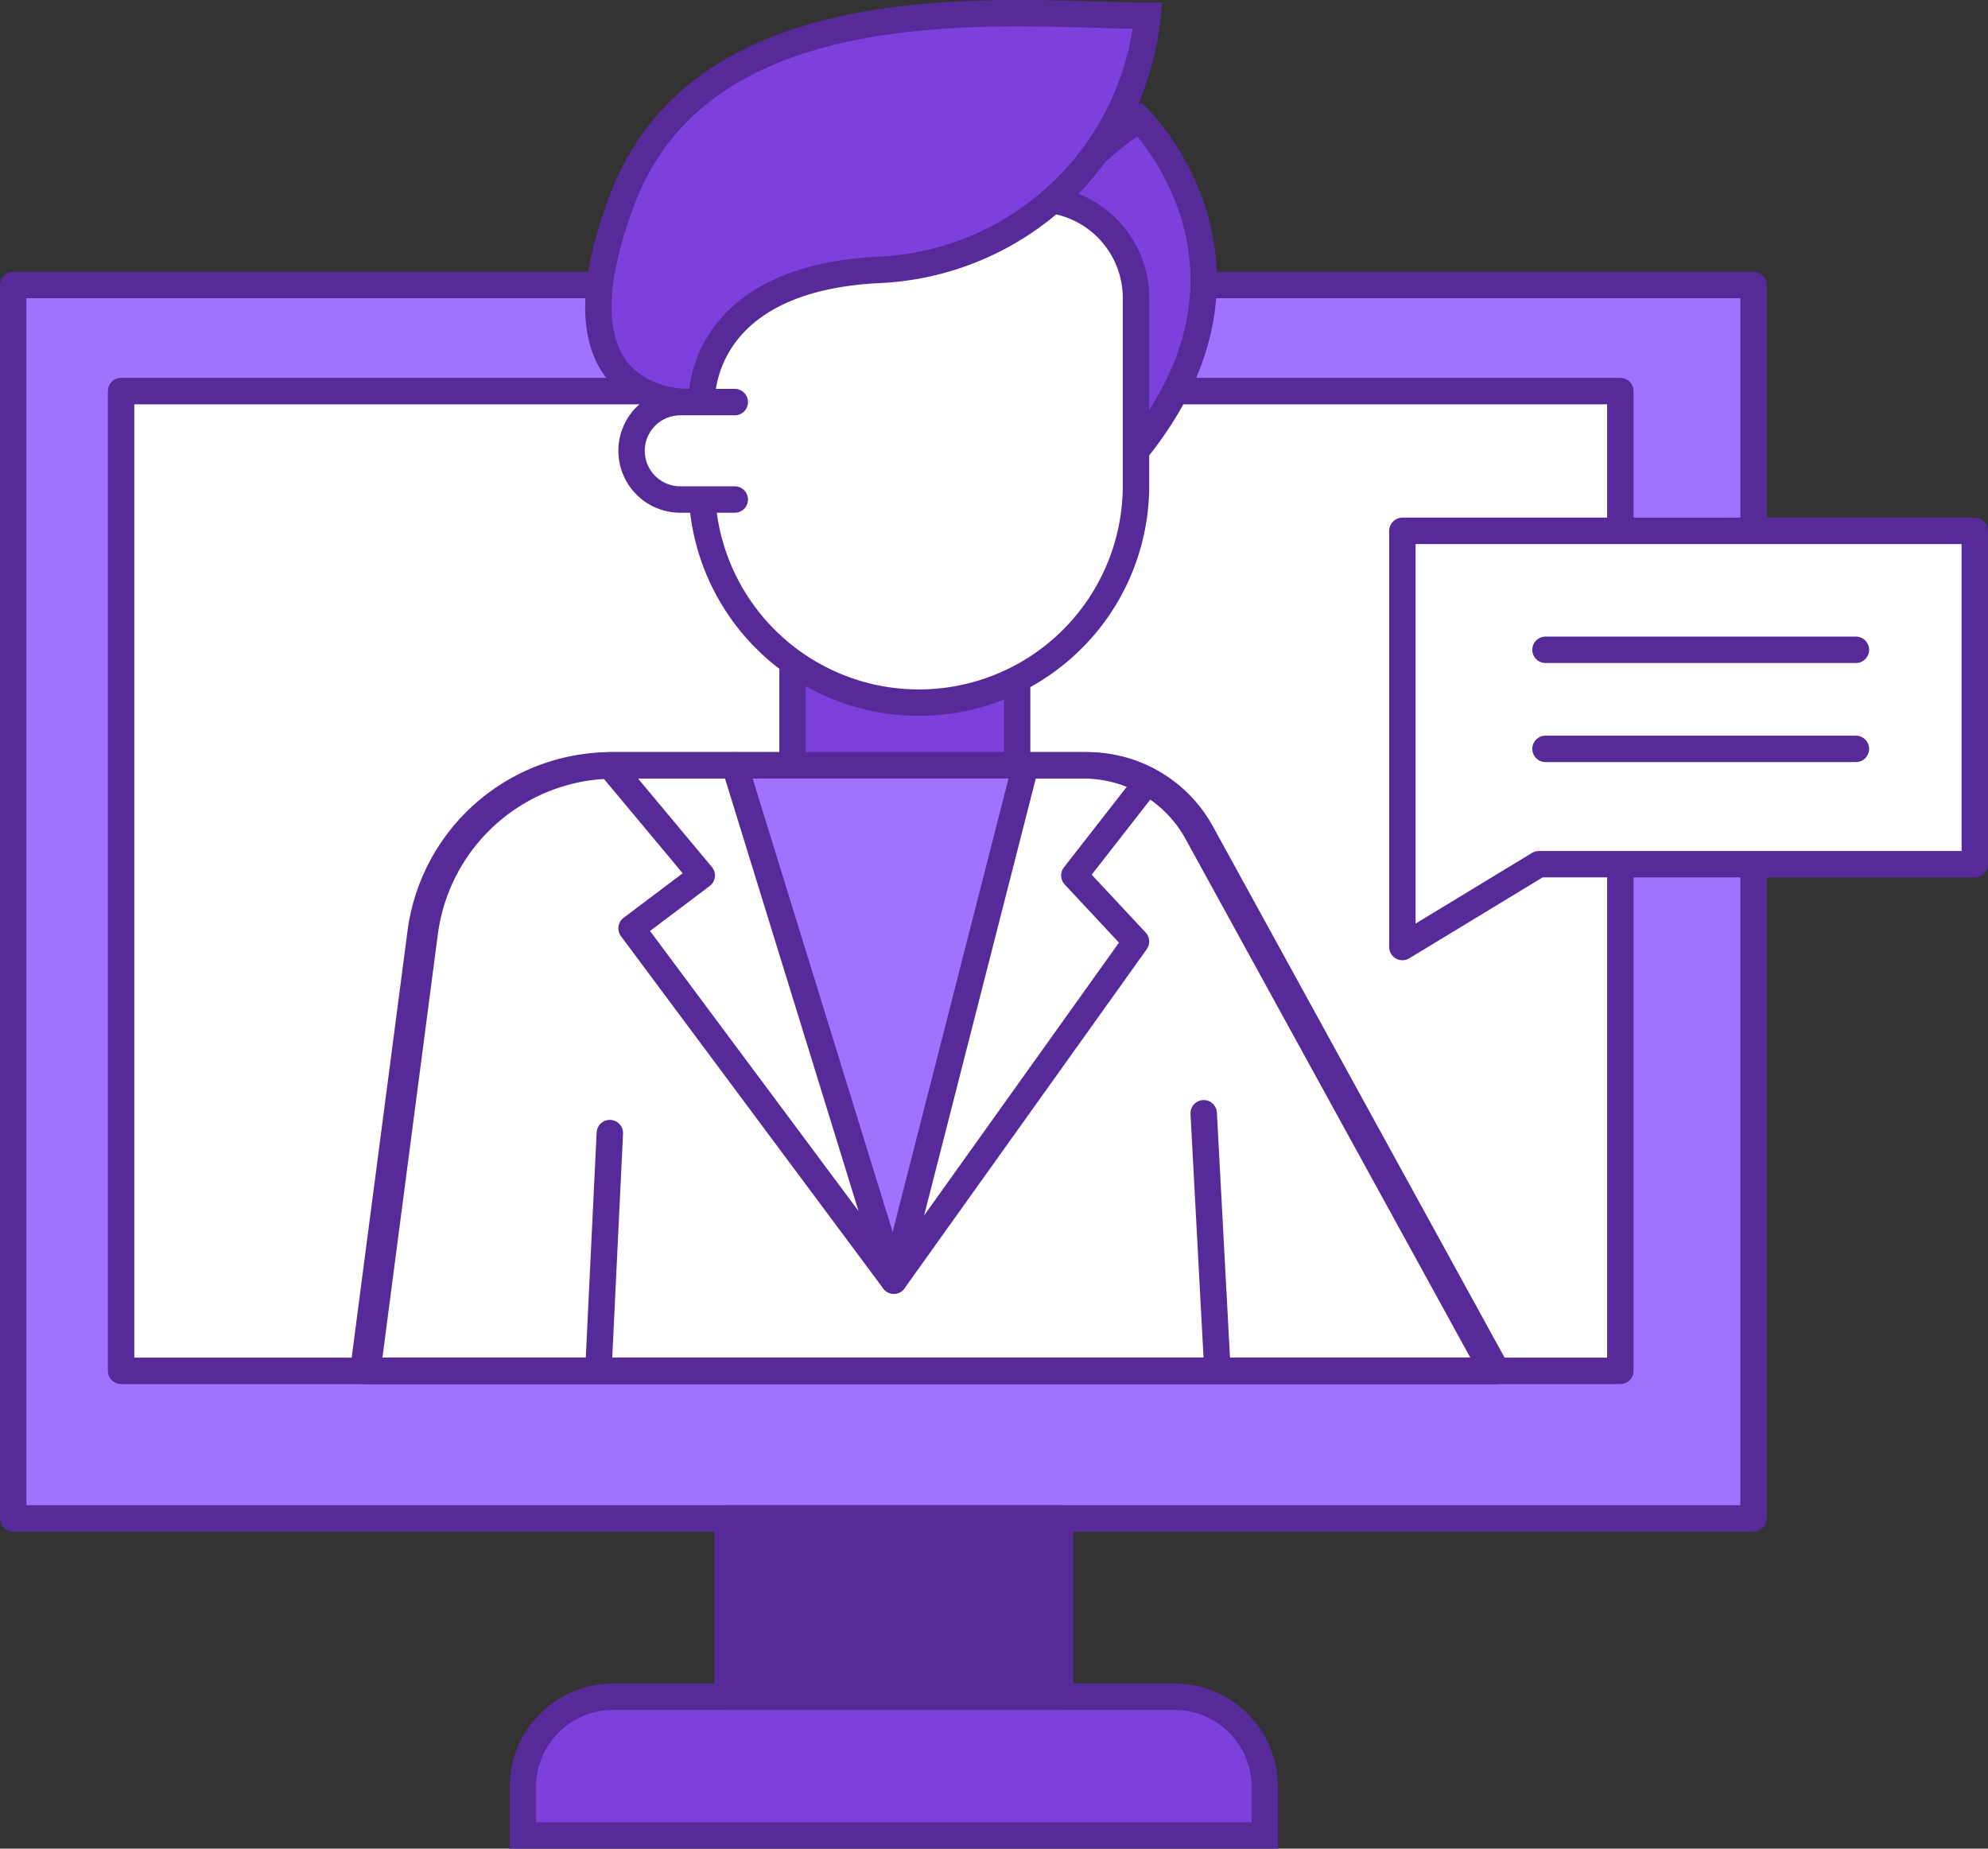 <svg xmlns="http://www.w3.org/2000/svg" viewBox="0 0 150.5 139.938">
  <rect x="0" y="0" width="150.5" height="139.938" fill="#333333" stroke="none"/>
  <defs>
    <style>
      .cls-1, .cls-4 {
        fill: #a171ff;
      }

      .cls-1, .cls-2, .cls-3, .cls-5, .cls-6 {
        stroke: #572a99;
        stroke-linecap: round;
        stroke-width: 2px;
      }

      .cls-1, .cls-2, .cls-5, .cls-6 {
        stroke-linejoin: round;
      }

      .cls-2 {
        fill: #fff;
      }

      .cls-3 {
        fill: #7d40dd;
        stroke-miterlimit: 10;
      }

      .cls-5 {
        fill: none;
      }

      .cls-6 {
        fill: #572a99;
      }
    </style>
  </defs>
  <title>Consulta virtual</title>
  <g id="Capa_2" data-name="Capa 2">
    <g id="Capa_1-2" data-name="Capa 1">
      <g>
        <rect class="cls-1" x="1" y="21.577" width="131.75" height="93.361"/>
        <rect class="cls-2" x="9.167" y="29.604" width="113.5" height="74.167"/>
        <rect class="cls-3" x="59.999" y="50.115" width="17.001" height="7.823"/>
        <path class="cls-3" d="M86.264,9.028S97.375,20.063,86,34.125C76.447,34.125,73.255,17.109,86.264,9.028Z"/>
        <path class="cls-2" d="M86,22.563V36.75A16.437,16.437,0,0,1,69.563,53.188h0A16.437,16.437,0,0,1,53.125,36.75V15.063H78.5a7.5,7.5,0,0,1,7.5,7.5Z"/>
        <path class="cls-3" d="M53.125,30.438s-.5-9.25,13.25-10a21.4,21.4,0,0,0,20.5-19.25C77,1.188,53.5-1.687,47.125,15.063S53.125,30.438,53.125,30.438Z"/>
        <path class="cls-2" d="M55.625,37.813H51.5a3.687,3.687,0,0,1-3.687-3.687h0A3.687,3.687,0,0,1,51.5,30.438h4.125"/>
        <path class="cls-2" d="M113,103.771,90.631,63.034a9.824,9.824,0,0,0-8.612-5.1H46.274A14.555,14.555,0,0,0,31.842,70.6L27.5,103.771Z"/>
        <polygon class="cls-4" points="67.667 96.938 55.625 57.938 77.636 57.938 67.667 96.938"/>
        <polyline class="cls-5" points="46.167 57.938 53.125 66.271 47.813 70.271 67.667 96.938 55.625 57.938"/>
        <polyline class="cls-5" points="77.636 57.938 67.667 96.938 86 71.271 81.333 66.271 86.842 59.208"/>
        <line class="cls-5" x1="45.3" y1="103.771" x2="46.167" y2="85.771"/>
        <line class="cls-5" x1="92.167" y1="103.771" x2="91.125" y2="84.271"/>
        <path class="cls-5" d="M113.313,103.771,90.944,63.034a9.824,9.824,0,0,0-8.612-5.1H46.587A14.555,14.555,0,0,0,32.154,70.6l-4.342,33.167Z"/>
        <path class="cls-3" d="M46.417,128.438h42.5a6.833,6.833,0,0,1,6.833,6.833v3.667a0,0,0,0,1,0,0H39.583a0,0,0,0,1,0,0v-3.667A6.833,6.833,0,0,1,46.417,128.438Z"/>
        <rect class="cls-6" x="55.083" y="114.938" width="25.167" height="13.5"/>
        <polygon class="cls-2" points="149.5 65.418 116.5 65.418 106.167 71.688 106.167 40.184 149.5 40.184 149.5 65.418"/>
        <line class="cls-5" x1="117" y1="49.188" x2="140.5" y2="49.188"/>
        <line class="cls-5" x1="117" y1="56.688" x2="140.5" y2="56.688"/>
      </g>
    </g>
  </g>
</svg>
